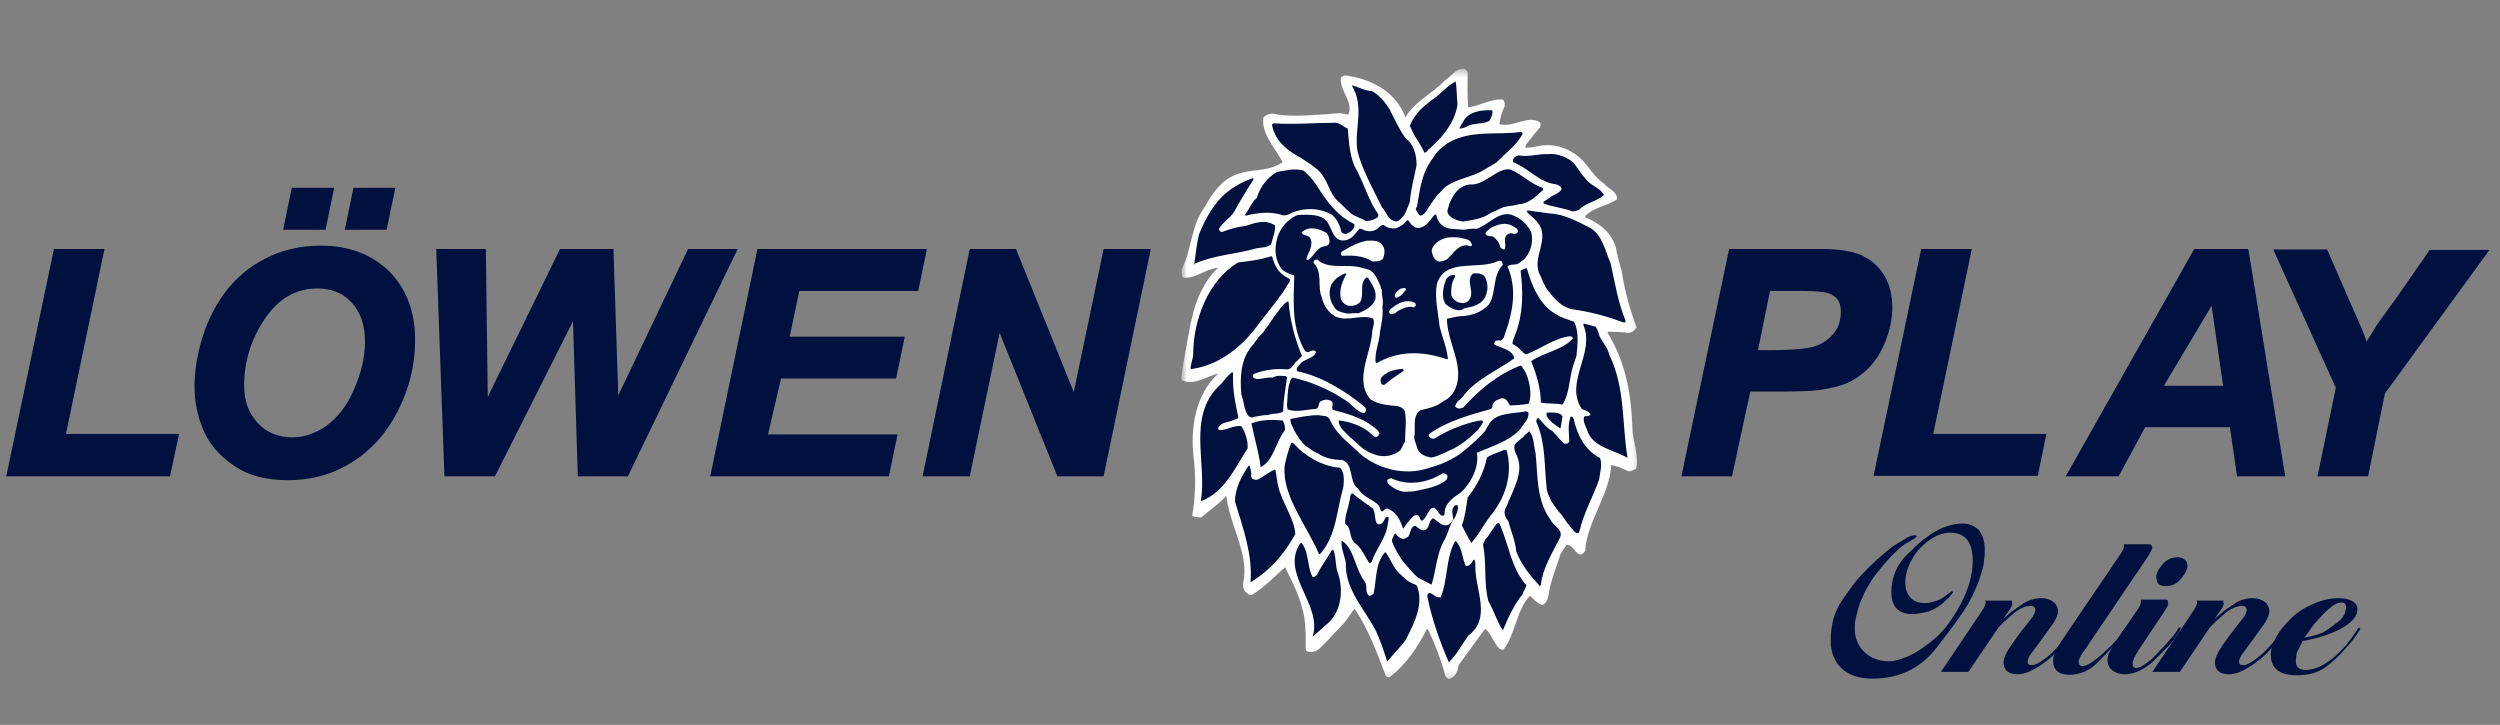 <svg width="338" height="98" viewBox="0 0 338 98" fill="none" xmlns="http://www.w3.org/2000/svg">
<rect x="0" y="0" width="338" height="98" fill="#808080" stroke="none"/>
<mask id="mask0_4355_1913" style="mask-type:luminance" maskUnits="userSpaceOnUse" x="159" y="9" width="63" height="83">
<path d="M221.731 9.377H159.756V91.814H221.731V9.377Z" fill="white"/>
</mask>
<g mask="url(#mask0_4355_1913)">
<path d="M195.886 91.814C195.626 91.684 195.43 91.488 195.365 91.163C194.845 89.209 194.063 87.191 193.087 85.107L192.891 85.042C191.589 87.712 189.962 89.926 187.879 91.553C187.683 91.553 187.488 91.553 187.358 91.358C186.251 88.428 185.014 85.042 183.192 82.372H183.061C182.866 82.567 182.736 82.893 182.541 83.088C181.694 84.456 180.588 85.302 179.611 86.474C178.83 87.126 178.179 88.363 176.942 88.102C176.747 88.102 176.616 87.972 176.551 87.842C176.486 86.865 176.616 85.954 176.486 84.912C176.421 82.112 175.119 79.377 173.752 76.707L173.622 76.772C172.19 78.074 170.953 79.377 169.26 80.419C168.87 80.549 168.544 80.158 168.284 79.898C168.088 79.572 168.023 79.246 168.088 78.856C168.935 74.884 166.266 71.042 165.81 67.07H165.745C164.833 68.112 163.531 68.958 162.425 69.935C162.034 69.935 161.578 69.935 161.188 69.74C161.643 67.135 161.709 64.4 161.383 61.795C160.927 57.888 161.643 53.33 164.638 50.595V50.53C163.076 50.856 161.513 52.158 159.886 51.442C159.821 51.377 159.756 51.312 159.69 51.246C160.016 48.707 160.537 46.233 160.992 43.628C161.058 43.498 161.058 43.302 161.123 43.172C161.643 40.567 162.88 37.898 164.638 36.27L164.573 36.205C163.011 36.335 161.513 37.767 159.951 37.507C159.69 37.246 159.821 36.791 159.756 36.465C161.188 33.665 160.992 30.54 162.88 28L163.596 26.763C164.117 25.981 164.768 25.2 165.419 24.614C165.745 24.419 165.94 24.158 166.266 24.028C168.674 22.595 171.083 23.507 173.427 21.944C172.645 20.316 170.432 18.037 170.823 15.888C171.083 15.563 171.669 15.367 172.059 15.367C174.533 15.888 177.072 15.563 179.546 15.433L181.108 15.302L182.28 15.498C183.126 13.87 181.043 12.242 181.304 10.484C181.434 10.288 181.824 10.158 182.085 10.223C185.535 10.744 188.725 12.437 190.027 15.888C191.264 13.674 193.738 12.633 195.365 10.874C196.212 10.354 196.798 9.247 197.904 9.312C198.23 9.442 198.295 9.572 198.425 9.833C198.425 11.395 198.36 12.893 198.49 14.456L198.555 14.521C200.118 14.326 201.68 13.284 203.177 13.479C203.438 13.674 203.438 14.065 203.438 14.326C203.047 15.107 202.787 15.954 202.722 16.8C204.544 17.321 206.563 15.498 208.19 16.54C208.32 16.8 208.32 17.191 208.06 17.386C207.604 17.907 207.083 18.558 206.628 19.144C206.432 19.34 206.172 19.665 206.237 19.991C206.823 19.991 207.539 19.86 208.19 19.73C210.078 19.34 212.096 20.056 213.528 21.293C214.765 22.335 215.416 23.898 216.848 24.809C217.369 25.526 218.671 25.851 218.606 26.958C217.369 27.805 215.286 28.065 214.309 29.237V29.367C216.262 30.214 217.76 31.321 218.476 33.47C218.606 34.577 218.997 35.684 219.257 36.726C219.648 39.33 220.364 41.87 221.275 44.279C221.015 44.605 220.624 45.06 220.038 44.995C219.322 44.865 218.671 44.865 217.955 44.865C217.825 44.865 217.63 44.8 217.434 44.865L217.304 44.93C219.843 49.033 220.559 53.526 220.689 57.888C220.754 59.777 221.601 61.665 221.21 63.358C220.689 63.619 220.299 63.879 219.843 63.553L218.606 63.033L218.476 63.098C218.346 62.902 218.02 62.967 217.89 62.837L217.825 62.902C217.63 66.874 214.505 70.586 214.309 74.493C214.114 74.688 213.919 75.014 213.528 74.949C212.877 74.623 212.682 73.712 211.836 73.647C211.51 74.037 211.25 74.428 210.989 74.884C210.469 76.447 209.948 77.879 209.557 79.312C209.362 80.093 209.427 81.135 208.711 81.721C208.255 81.851 207.93 81.46 207.539 81.2C207.344 81.005 207.083 80.744 206.888 80.549L206.758 80.614C205 82.567 204.805 85.954 203.242 87.842C202.917 87.842 202.591 87.647 202.396 87.321C201.875 86.605 201.55 85.628 200.834 85.042L200.704 85.107L197.188 89.926C197.123 90.577 196.863 91.488 195.886 91.814Z" fill="white"/>
</g>
<mask id="mask1_4355_1913" style="mask-type:luminance" maskUnits="userSpaceOnUse" x="159" y="9" width="63" height="83">
<path d="M221.731 9.377H159.756V91.814H221.731V9.377Z" fill="white"/>
</mask>
<g mask="url(#mask1_4355_1913)">
<path d="M195.886 91.814C195.626 91.684 195.43 91.488 195.365 91.163C194.845 89.209 194.063 87.191 193.087 85.107L192.891 85.042C191.589 87.712 189.962 89.926 187.879 91.553C187.683 91.553 187.488 91.553 187.358 91.358C186.251 88.428 185.014 85.042 183.192 82.372H183.061C182.866 82.567 182.736 82.893 182.541 83.088C181.694 84.456 180.588 85.302 179.611 86.474C178.83 87.126 178.179 88.363 176.942 88.102C176.747 88.102 176.616 87.972 176.551 87.842C176.486 86.865 176.616 85.954 176.486 84.912C176.421 82.112 175.119 79.377 173.752 76.707L173.622 76.772C172.19 78.074 170.953 79.377 169.26 80.419C168.87 80.549 168.544 80.158 168.284 79.898C168.088 79.572 168.023 79.246 168.088 78.856C168.935 74.884 166.266 71.042 165.81 67.07H165.745C164.833 68.112 163.531 68.958 162.425 69.935C162.034 69.935 161.578 69.935 161.188 69.74C161.643 67.135 161.709 64.4 161.383 61.795C160.927 57.888 161.643 53.33 164.638 50.595V50.53C163.076 50.856 161.513 52.158 159.886 51.442C159.821 51.377 159.756 51.312 159.69 51.246C160.016 48.707 160.537 46.233 160.992 43.628C161.058 43.498 161.058 43.302 161.123 43.172C161.643 40.567 162.88 37.898 164.638 36.27L164.573 36.205C163.011 36.335 161.513 37.767 159.951 37.507C159.69 37.246 159.821 36.791 159.756 36.465C161.188 33.665 160.992 30.54 162.88 28L163.596 26.763C164.117 25.981 164.768 25.2 165.419 24.614C165.745 24.419 165.94 24.158 166.266 24.028C168.674 22.595 171.083 23.507 173.427 21.944C172.645 20.316 170.432 18.037 170.823 15.888C171.083 15.563 171.669 15.367 172.059 15.367C174.533 15.888 177.072 15.563 179.546 15.433L181.108 15.302L182.28 15.498C183.126 13.87 181.043 12.242 181.304 10.484C181.434 10.288 181.824 10.158 182.085 10.223C185.535 10.744 188.725 12.437 190.027 15.888C191.264 13.674 193.738 12.633 195.365 10.874C196.212 10.354 196.798 9.247 197.904 9.312C198.23 9.442 198.295 9.572 198.425 9.833C198.425 11.395 198.36 12.893 198.49 14.456L198.555 14.521C200.118 14.326 201.68 13.284 203.177 13.479C203.438 13.674 203.438 14.065 203.438 14.326C203.047 15.107 202.787 15.954 202.722 16.8C204.544 17.321 206.563 15.498 208.19 16.54C208.32 16.8 208.32 17.191 208.06 17.386C207.604 17.907 207.083 18.558 206.628 19.144C206.432 19.34 206.172 19.665 206.237 19.991C206.823 19.991 207.539 19.86 208.19 19.73C210.078 19.34 212.096 20.056 213.528 21.293C214.765 22.335 215.416 23.898 216.848 24.809C217.369 25.526 218.671 25.851 218.606 26.958C217.369 27.805 215.286 28.065 214.309 29.237V29.367C216.262 30.214 217.76 31.321 218.476 33.47C218.606 34.577 218.997 35.684 219.257 36.726C219.648 39.33 220.364 41.87 221.275 44.279C221.015 44.605 220.624 45.06 220.038 44.995C219.322 44.865 218.671 44.865 217.955 44.865C217.825 44.865 217.63 44.8 217.434 44.865L217.304 44.93C219.843 49.033 220.559 53.526 220.689 57.888C220.754 59.777 221.601 61.665 221.21 63.358C220.689 63.619 220.299 63.879 219.843 63.553L218.606 63.033L218.476 63.098C218.346 62.902 218.02 62.967 217.89 62.837L217.825 62.902C217.63 66.874 214.505 70.586 214.309 74.493C214.114 74.688 213.919 75.014 213.528 74.949C212.877 74.623 212.682 73.712 211.836 73.647C211.51 74.037 211.25 74.428 210.989 74.884C210.469 76.447 209.948 77.879 209.557 79.312C209.362 80.093 209.427 81.135 208.711 81.721C208.255 81.851 207.93 81.46 207.539 81.2C207.344 81.005 207.083 80.744 206.888 80.549L206.758 80.614C205 82.567 204.805 85.954 203.242 87.842C202.917 87.842 202.591 87.647 202.396 87.321C201.875 86.605 201.55 85.628 200.834 85.042L200.704 85.107L197.188 89.926C197.123 90.577 196.863 91.488 195.886 91.814Z" stroke="white" stroke-width="0.015" stroke-miterlimit="2.613"/>
</g>
<path d="M195.886 89.535C194.649 86.735 193.543 83.544 192.957 80.549C193.022 80.484 193.022 80.353 193.087 80.288L193.217 80.158C193.803 80.223 194.064 80.874 194.78 80.744C195.756 78.465 195.431 75.665 196.668 73.256C196.733 73.191 196.798 73.126 196.863 73.191C197.709 74.102 197.709 75.6 198.165 76.512C198.49 76.577 198.881 76.316 199.011 75.991C199.076 75.861 199.206 75.795 199.206 75.665H199.337C199.467 75.926 199.467 76.186 199.467 76.512C199.402 79.767 201.745 83.544 198.49 85.954C197.644 87.191 196.928 88.493 195.886 89.535Z" fill="#001140"/>
<path d="M187.619 89.405L187.488 89.274C187.098 87.972 186.642 86.67 186.056 85.367C184.494 82.307 181.825 79.702 181.955 76.121C181.825 75.209 181.304 74.167 181.369 73.191L181.434 73.126L181.564 73.191C183.127 74.363 183.192 76.902 184.494 78.595C184.949 79.181 184.494 79.963 185.014 80.484C185.21 80.614 185.47 80.484 185.6 80.353C185.665 80.288 185.731 80.288 185.731 80.158C186.121 78.335 185.926 76.186 187.228 74.688H187.358C187.879 75.405 188.27 76.447 188.855 77.163C189.572 77.879 190.288 78.726 191.394 79.051C191.459 79.116 191.524 79.181 191.59 79.246C192.501 81.656 191.264 84.195 190.027 86.54C189.181 87.712 188.335 88.428 187.619 89.405Z" fill="#001140"/>
<path d="M177.463 86.084C178.83 81.786 173.166 77.684 175.705 73.581C175.77 73.581 175.77 73.451 175.9 73.386L176.031 73.451C177.007 74.819 176.747 76.772 177.463 78.009C177.723 78.074 177.984 77.814 178.114 77.619C178.7 76.381 179.481 75.47 180.067 74.363H180.262C180.653 75.209 180.523 76.251 180.783 77.163C181.76 79.767 181.369 82.958 179.155 84.586C178.57 85.107 178.049 85.563 177.463 86.084Z" fill="#001140"/>
<path d="M203.177 85.237C202.396 84 201.941 82.502 201.224 81.265C200.573 78.726 201.029 76.251 200.508 73.647C200.573 73.386 200.704 73.256 200.769 72.995C201.159 72.605 201.485 72.084 201.81 71.563C202.071 71.302 202.201 70.847 202.526 70.716L202.722 70.781C203.959 73.451 204.284 76.837 206.367 79.116C206.302 79.507 205.977 79.898 205.847 80.353C204.74 81.656 203.894 83.544 203.177 85.237Z" fill="#001140"/>
<path d="M208.19 79.246C206.953 77.879 205.716 76.447 205 74.558C204.87 73.191 204.284 71.758 203.894 70.391C203.373 69.805 203.243 69.088 203.698 68.437C204.545 66.223 206.042 63.944 205.13 61.73C204.87 61.209 204.61 60.623 204.805 60.102C205.13 59.581 205.847 59.321 206.172 58.8C206.367 58.67 206.498 58.539 206.693 58.344H206.823C207.409 59.191 207.344 60.233 207.604 61.209C207.93 64.205 207.669 67.591 209.622 70.26C210.013 71.172 211.38 71.563 210.924 72.67C209.883 74.754 208.581 76.772 208.32 79.051C208.32 79.051 208.32 79.181 208.19 79.246Z" fill="#001140"/>
<path d="M193.543 79.051C193.022 78.791 192.371 78.4 191.785 78.139C191.004 77.553 190.353 76.642 189.637 75.861C189.116 75.014 188.53 74.167 188.204 73.191C188.139 72.865 188.4 72.54 188.53 72.214C188.595 72.149 188.66 72.149 188.725 72.149C188.92 72.474 189.181 72.735 189.637 72.865C189.897 72.865 190.222 72.67 190.418 72.54C190.678 72.084 190.678 71.367 191.199 71.107H191.394C191.72 71.367 192.241 71.888 192.761 71.628C193.282 71.302 193.152 70.391 193.738 70.065C194.324 70.326 194.975 71.367 195.886 70.912C196.147 70.716 196.407 70.391 196.472 70.13C196.407 69.609 196.147 68.828 196.667 68.372C196.798 68.307 196.928 68.242 197.058 68.307C197.253 68.828 196.928 69.414 196.732 69.935C196.081 70.651 195.886 71.823 195.365 72.865C194.194 74.819 194.194 77.033 193.543 79.051Z" fill="#001140"/>
<path d="M169.065 78.726C169.391 75.144 168.089 71.433 166.982 67.851C166.917 66.223 167.828 64.335 168.87 62.902C169.13 63.163 169.065 63.684 169.195 64.074C169.065 64.27 169.13 64.53 169.325 64.726C169.651 64.921 170.042 64.921 170.367 64.66C171.018 64.27 171.604 63.814 172.32 63.488L172.45 63.553C172.646 64.726 172.711 65.833 173.231 67.005C173.882 68.763 175.054 70.521 175.119 72.214C173.622 74.949 171.669 77.163 169.065 78.726Z" fill="#001140"/>
<path d="M185.145 76.121C184.559 75.34 184.168 74.233 183.387 73.581C182.28 72.93 182.866 71.498 181.89 70.847C181.759 69.87 182.28 68.828 182.41 67.851C182.606 67.46 182.41 67.005 182.801 66.679C183.517 67.2 184.363 67.916 185.21 68.437C185.275 68.567 185.405 68.633 185.535 68.633C185.991 69.219 185.796 70.065 186.121 70.716C186.186 70.781 186.316 70.847 186.382 70.912C186.512 70.912 186.707 70.781 186.837 70.781C187.033 70.586 187.163 70.26 187.358 69.935C187.423 69.935 187.423 69.87 187.553 69.87L187.749 69.935C187.749 70.391 187.618 70.847 187.553 71.302C187.228 72.93 185.991 74.298 185.47 75.926C185.405 75.991 185.275 76.121 185.275 76.121H185.145Z" fill="#001140"/>
<path d="M178.309 74.884C176.747 71.107 173.296 67.07 173.687 62.967C173.882 61.991 174.143 61.014 174.533 59.972C174.598 59.907 174.598 59.907 174.729 59.842C174.794 59.842 174.859 59.972 174.924 59.972C176.291 61.6 178.83 63.098 181.174 63.228C181.825 63.944 181.694 64.986 181.629 65.833C180.718 68.893 180.718 72.409 178.439 74.949L178.309 74.884Z" fill="#001140"/>
<path d="M198.881 73.321C198.425 72.605 198.035 71.758 197.644 71.042C198.1 69.805 198.23 68.502 198.425 67.265C199.662 65.702 200.639 63.879 201.029 61.861C201.615 61.405 202.592 61.209 203.373 60.819C203.503 60.819 203.568 60.819 203.698 60.884C204.48 63.749 203.763 66.744 201.876 69.284C201.42 69.805 201.029 70.391 200.639 70.977C200.118 71.823 199.532 72.735 198.881 73.451V73.321Z" fill="#001140"/>
<path d="M213.138 72.084C212.617 71.758 212.356 71.172 211.901 70.716C211.51 70.195 211.185 69.609 210.729 69.153C210.403 68.698 210.078 68.307 209.752 67.786C209.492 67.2 209.101 66.549 209.101 65.833C208.776 63.033 208.971 60.167 207.865 57.367C207.669 57.107 207.669 56.846 207.799 56.586C207.865 56.521 207.93 56.586 207.995 56.521C208.646 57.172 209.036 57.823 209.883 58.279C210.403 58.8 210.859 59.386 211.445 59.972C211.575 59.972 211.771 59.972 211.901 59.972C212.031 59.907 212.096 59.842 212.161 59.712C212.161 58.605 211.901 57.498 212.356 56.326H212.422H212.552C212.617 56.391 212.682 56.521 212.747 56.586C213.268 58.93 214.309 60.884 216.328 61.926C216.653 62.902 216.328 63.814 216.197 64.856C215.416 67.07 214.049 69.479 213.528 71.888C213.463 71.954 213.463 72.084 213.333 72.084H213.268H213.138Z" fill="#001140"/>
<path d="M189.702 71.498C189.311 70.326 188.856 69.284 187.619 68.763C187.358 68.698 187.163 68.958 186.903 69.153L186.707 69.088C186.577 68.763 186.512 68.437 186.252 68.177C185.405 67.46 184.168 67.07 183.648 66.093C182.28 65.181 183.127 62.707 181.434 62.186C180.458 62.186 179.221 61.991 178.244 61.34C177.593 61.079 177.138 60.688 176.552 60.298C175.901 59.777 175.445 58.995 174.989 58.214C174.794 57.693 174.403 57.172 174.468 56.651C175.705 56.391 177.007 56.13 178.244 56.13C178.765 56.261 179.481 56.13 179.742 56.651C180.588 58.539 181.955 59.581 183.322 60.819C185.796 63.358 189.897 64.465 193.282 63.228C194.845 62.837 196.537 62.056 197.774 61.079C198.816 60.233 199.923 59.256 200.834 58.214C200.964 58.019 201.029 57.758 201.159 57.628C202.071 55.674 204.48 56 206.302 55.609C206.367 55.674 206.498 55.674 206.628 55.739C206.823 56.586 205.977 57.302 205.586 57.953C204.219 59.581 201.68 60.363 199.662 61.209C200.053 63.098 198.816 65.442 197.449 66.614C196.472 67.265 195.235 68.112 195.3 69.544C195.235 69.609 195.235 69.674 195.105 69.74C194.454 69.674 194.454 68.893 193.868 68.633C193.673 68.698 193.608 68.763 193.543 68.698C193.022 69.153 192.827 70 192.306 70.391C192.241 70.456 192.111 70.326 192.111 70.326C191.915 70.13 191.915 69.609 191.525 69.609C190.874 69.74 190.613 70.391 190.158 70.847L189.702 71.498Z" fill="#001140"/>
<path d="M162.49 67.721L162.36 67.656C163.206 62.642 160.472 56.326 164.834 52.158C165.419 51.637 165.81 50.856 166.591 50.335L166.721 50.4C166.591 52.419 166.982 54.437 167.438 56.456C167.372 56.586 167.177 56.651 166.982 56.716C166.201 57.107 165.224 57.042 164.768 57.693C164.703 57.823 164.703 57.888 164.703 58.019L164.834 58.149C165.81 58.214 166.852 57.433 167.828 57.628C168.414 58.474 168.74 59.647 168.674 60.623C166.917 63.358 165.615 66.419 162.49 67.721Z" fill="#001140"/>
<path d="M189.897 66.484C189.116 66.419 188.27 65.963 187.684 65.377C187.619 65.246 187.553 65.116 187.553 64.986C187.619 64.791 187.814 64.726 188.074 64.66C190.288 65.702 192.827 65.377 195.04 64.009C195.235 63.944 195.431 64.074 195.626 64.205C195.756 64.4 195.691 64.66 195.561 64.856C194.324 65.898 192.631 66.093 191.134 66.419C190.743 66.419 190.288 66.484 189.897 66.484Z" fill="white"/>
<path d="M189.897 66.484C189.116 66.419 188.27 65.963 187.684 65.377C187.619 65.246 187.553 65.116 187.553 64.986C187.619 64.791 187.814 64.726 188.074 64.66C190.288 65.702 192.827 65.377 195.04 64.009C195.235 63.944 195.431 64.074 195.626 64.205C195.756 64.4 195.691 64.66 195.561 64.856C194.324 65.898 192.631 66.093 191.134 66.419C190.743 66.419 190.288 66.484 189.897 66.484Z" stroke="white" stroke-width="0.015" stroke-miterlimit="2.613"/>
<path d="M170.432 63.163C170.237 61.274 169.586 59.256 169.195 57.237C170.562 56.716 171.995 56.716 173.427 56.846C173.622 57.237 173.817 57.758 173.687 58.214C172.45 59.777 172.19 62.316 170.432 63.163Z" fill="#001140"/>
<path d="M193.543 61.861C192.696 61.73 191.85 61.405 191.59 60.558C191.525 60.102 191.264 59.712 191.199 59.191C191.459 57.953 190.874 56.391 191.98 55.479C193.087 55.219 194.324 54.958 195.235 54.177C196.016 53.851 196.472 53.2 196.798 52.484C198.035 49.423 195.626 46.233 195.626 43.107C196.407 42.912 197.188 42.716 198.035 42.716C199.271 42.586 200.639 42 201.355 41.088C202.331 39.461 201.745 37.312 203.177 35.814C203.177 35.619 203.112 35.553 203.047 35.358C202.917 35.228 202.722 35.228 202.526 35.293C199.857 36.595 195.365 34.772 194.259 38.419C193.933 40.307 194.454 42.326 194.649 44.214C195.04 45.712 195.626 47.079 195.756 48.512L195.626 48.577C192.436 47.47 189.181 47.34 186.121 49.098L185.991 49.033C185.796 47.73 186.512 46.233 186.577 44.865C186.772 43.693 187.033 42.651 186.902 41.479C187.098 40.698 186.772 39.916 186.837 39.2C186.707 39.07 186.707 38.874 186.642 38.679C186.251 37.833 185.926 36.856 185.08 36.465C184.429 36.27 183.778 36.074 183.062 36.009C181.499 35.814 179.481 36.335 178.114 35.098H177.854L177.723 35.163C177.593 35.293 177.593 35.423 177.593 35.553C178.895 36.856 178.049 38.679 178.7 40.177C178.96 41.349 179.546 42.195 180.523 42.781C182.215 43.563 183.908 42.456 185.6 43.042C185.991 43.563 185.535 44.279 185.535 44.865C185.34 47.861 183.062 51.377 185.275 53.981C186.317 54.698 187.619 54.763 188.79 54.893C189.181 54.893 189.637 55.154 189.897 55.479C190.223 56.846 189.962 58.279 189.962 59.647L189.376 60.819C188.465 61.665 186.968 61.926 185.731 61.405C185.145 61.209 184.624 60.884 184.168 60.558L182.345 58.93C181.825 58.409 181.109 57.823 180.978 56.977L181.043 56.846C182.345 56.977 183.908 57.498 185.015 58.344C185.275 58.539 185.535 58.865 185.861 59.06C186.056 59.126 186.251 59.06 186.382 58.865C186.382 58.8 186.447 58.67 186.512 58.67C186.382 58.149 185.991 57.953 185.666 57.693C184.103 56.456 182.02 55.87 180.197 55.414C180.002 55.088 180.262 54.698 180.132 54.372L179.937 54.177C179.481 53.981 179.09 53.981 178.57 54.242C178.179 54.437 178.439 55.088 177.919 55.284C176.682 55.349 175.315 55.805 174.078 55.349C174.013 55.088 174.013 54.893 174.013 54.633C174.078 53.721 174.078 52.874 174.273 52.028C174.403 51.702 174.468 51.181 174.794 51.051C177.137 51.572 179.611 52.614 181.694 53.981C182.671 54.502 183.322 55.609 184.364 55.87C184.559 55.805 184.624 55.674 184.689 55.544C184.754 55.284 184.559 55.023 184.364 54.893C181.89 52.874 178.765 50.921 175.445 50.205C175.25 50.074 175.315 49.879 175.38 49.684C175.51 49.553 175.575 49.423 175.705 49.293C176.226 48.512 177.658 48.512 177.919 47.6L177.854 47.47C177.593 47.274 177.203 47.47 176.877 47.6C176.552 47.665 176.356 47.34 176.226 47.079C174.533 43.823 174.924 40.307 174.989 37.246C174.208 36.986 173.427 36.726 173.036 36.009C172.255 34.642 172.32 33.144 172.841 31.712C173.362 30.54 174.078 29.758 175.184 29.172C175.445 29.042 175.705 29.042 176.031 29.042C177.137 29.042 178.505 28.977 179.286 29.823C180.132 30.67 180.132 32.754 181.89 32.493C182.801 32.298 183.192 31.646 183.778 30.93H184.038C184.559 31.256 185.275 31.386 185.861 31.126C186.382 30.995 186.642 30.214 187.163 30.474C187.619 30.865 188.27 30.93 188.725 30.865C189.246 30.67 189.832 30.344 190.157 29.823C190.288 29.823 190.353 29.758 190.418 29.823C190.743 30.344 191.264 30.93 191.98 30.8C192.957 30.54 193.347 29.758 193.933 29.042C194.063 29.042 194.129 28.977 194.194 29.042C194.324 30.019 195.04 30.8 196.147 30.93L197.904 31.061C198.555 30.995 199.076 30.865 199.532 30.93C199.662 30.995 199.727 30.865 199.857 30.865C201.29 30.279 202.526 28.716 204.154 28.977C205.456 29.367 206.432 30.214 207.018 31.386C207.279 32.493 207.083 33.795 206.302 34.772C206.107 35.098 205.716 35.293 205.391 35.553C205 35.879 204.479 35.684 204.024 35.879C203.959 35.944 203.828 35.944 203.828 36.074C205.065 38.874 204.61 41.935 203.568 44.865C203.373 45.386 203.373 45.777 202.917 46.037C202.722 46.037 202.461 45.972 202.201 46.102C202.136 46.167 202.006 46.363 202.006 46.558C202.852 47.079 204.479 47.209 204.74 48.447C202.266 50.205 199.271 51.442 197.709 53.721C197.318 54.047 196.863 54.372 196.733 54.958L196.863 55.088C197.123 55.284 197.449 55.284 197.839 55.088C199.792 52.874 202.461 50.595 205.586 49.423L205.716 49.488C205.977 49.879 206.302 50.335 206.498 50.921C206.888 52.158 207.083 53.395 206.693 54.567C205.847 54.763 205 54.763 204.154 54.828C203.894 54.437 203.633 53.721 202.982 53.851C202.461 54.047 202.006 54.177 201.81 54.698C201.745 54.893 201.81 55.088 201.615 55.284C198.816 56.065 195.691 56.912 193.217 58.67C193.087 58.865 193.217 59.06 193.412 59.191C193.608 59.321 193.803 59.386 193.998 59.256C195.561 58.279 197.384 57.498 199.206 57.042C199.662 56.912 200.053 56.846 200.378 56.846C200.443 56.912 200.508 56.977 200.508 57.042C200.378 57.498 200.053 57.693 199.857 58.084C198.946 58.995 197.969 59.842 196.602 60.623C195.756 60.949 194.584 61.665 193.543 61.861Z" fill="#001140"/>
<path d="M219.973 61.861C218.151 60.819 215.546 60.493 214.7 58.474C214.505 57.758 213.919 57.042 214.179 56.326C214.375 56.195 214.7 56.326 214.961 56.13C215.091 56.065 214.961 55.87 214.896 55.805C214.635 55.544 214.244 55.479 213.854 55.284C211.445 51.637 215.742 47.73 214.049 43.888L214.179 43.758L215.677 44.149C216.002 44.409 216.067 44.995 216.263 45.451C216.653 46.298 217.369 47.014 217.565 47.926C219.778 52.549 219.257 57.172 220.038 61.861H219.973Z" fill="#001140"/>
<path d="M210.859 57.888L209.818 57.107C209.557 56.781 208.971 56.391 209.102 55.805C209.622 55.739 210.339 55.739 210.859 55.935C211.055 56 211.12 56.13 211.25 56.326L210.99 57.888C210.99 57.823 210.924 57.888 210.859 57.888Z" fill="#001140"/>
<path d="M168.804 56.261C168.153 55.414 168.219 54.307 167.828 53.33C167.633 51.116 167.698 48.381 169.455 46.558C169.846 46.037 170.106 45.516 170.692 45.06L171.083 44.474C171.539 43.953 171.929 43.302 172.32 42.716C172.906 42.065 173.296 41.219 174.078 40.763H174.208C174.403 43.172 174.989 45.647 176.031 48.121L175.054 49.098C174.794 49.488 174.533 49.879 174.078 49.944C172.515 49.814 171.148 49.944 169.586 50.53C169.521 50.595 169.39 50.66 169.39 50.726V50.921L169.455 51.051C169.586 51.181 169.781 51.181 169.911 51.246C170.627 51.246 171.343 50.986 172.059 51.051C172.58 50.726 173.231 50.791 173.817 50.856C173.882 50.856 173.882 50.921 174.012 50.986C173.817 52.549 173.492 54.047 173.492 55.609C172.906 56.065 172.059 55.805 171.408 56.13C170.888 56.065 170.302 56.261 169.716 56.326C169.521 56.326 169.39 56.456 169.195 56.456L168.804 56.261Z" fill="#001140"/>
<path d="M211.25 54.698C210.273 54.502 209.362 54.633 208.32 54.437C208.32 52.614 207.8 50.791 207.018 48.837C208.646 47.665 211.445 47.274 212.682 45.712C212.617 45.581 212.487 45.516 212.357 45.451C210.208 45.647 208.385 47.144 206.302 47.926C205.716 47.6 205.456 47.014 204.805 46.688C204.675 46.558 204.545 46.558 204.479 46.428C204.545 45.907 204.805 45.386 205 44.865C205.977 42.065 205.912 39.33 205.586 36.595C205.847 36.465 206.107 36.27 206.432 36.27C207.083 38.614 208.19 41.284 210.339 42.456C211.055 42.977 211.966 43.172 212.812 43.498C213.528 44.93 213.268 46.558 213.138 48.121L212.617 49.684C212.161 51.312 212.161 53.33 211.25 54.698Z" fill="#001140"/>
<path d="M186.968 52.028L186.837 51.963C186.642 51.767 186.642 51.442 186.707 51.116C187.358 50.27 188.53 49.944 189.637 49.879L189.767 50.009V50.139C188.855 50.726 187.944 51.377 187.163 52.028H186.968Z" fill="#001140"/>
<path d="M186.968 52.028L186.837 51.963C186.642 51.767 186.642 51.442 186.707 51.116C187.358 50.27 188.53 49.944 189.637 49.879L189.767 50.009V50.139C188.855 50.726 187.944 51.377 187.163 52.028H186.968Z" stroke="#001140" stroke-width="0.015" stroke-miterlimit="2.613"/>
<path d="M160.993 49.944C160.862 49.358 161.383 48.447 161.318 47.73C161.383 43.107 163.401 37.898 167.372 35.488C168.87 35.293 170.302 35.163 171.864 34.642L171.995 34.707C172.255 35.619 172.646 36.595 173.492 37.181C173.687 37.377 174.013 37.507 174.338 37.702C174.533 37.898 174.273 38.223 174.143 38.419L173.687 39.135C173.427 39.656 173.101 39.916 172.841 40.372C171.995 41.479 171.148 42.521 170.302 43.628C168.219 46.558 165.159 49.293 161.188 49.879L160.993 49.944Z" fill="#001140"/>
<path d="M219.387 43.563C217.174 42.716 214.83 42.13 212.552 41.805C210.989 41.479 210.078 40.307 209.232 39.2C208.776 38.614 208.516 37.833 208.19 37.116C206.953 34.772 209.883 32.102 207.669 29.823C207.279 29.433 206.888 29.107 206.432 28.651V28.521L206.563 28.456C207.474 28.586 208.45 28.716 209.427 28.846C211.315 28.912 213.203 29.888 214.83 30.735C216.588 31.581 216.979 33.795 217.76 35.619C218.346 38.223 218.736 40.828 219.778 43.367L219.713 43.563C219.648 43.628 219.517 43.563 219.387 43.563Z" fill="#001140"/>
<path d="M188.009 42.456C187.944 42.391 187.879 42.326 187.814 42.261C187.814 41.739 188.335 41.609 188.595 41.349C189.376 40.828 190.223 40.567 191.004 40.828C191.134 40.893 191.329 40.958 191.394 41.088V41.284L191.329 41.414C191.329 41.479 191.199 41.479 191.134 41.544C190.288 41.284 189.246 41.805 188.53 42.391C188.4 42.326 188.205 42.521 188.009 42.456Z" fill="white"/>
<path d="M188.009 42.456C187.944 42.391 187.879 42.326 187.814 42.261C187.814 41.739 188.335 41.609 188.595 41.349C189.376 40.828 190.223 40.567 191.004 40.828C191.134 40.893 191.329 40.958 191.394 41.088V41.284L191.329 41.414C191.329 41.479 191.199 41.479 191.134 41.544C190.288 41.284 189.246 41.805 188.53 42.391C188.4 42.326 188.205 42.521 188.009 42.456Z" stroke="white" stroke-width="0.015" stroke-miterlimit="2.613"/>
<path d="M182.215 42.391C181.564 42.261 180.653 42.13 180.327 41.414C179.741 40.502 179.611 39.461 180.002 38.484C180.392 37.833 180.978 37.312 181.825 36.986H181.955L182.02 37.051C181.434 38.093 180.978 39.33 181.304 40.502C181.499 40.893 181.825 41.219 182.345 41.349C182.866 41.414 183.517 41.284 183.908 40.828C184.494 39.786 183.713 38.353 184.754 37.507C184.819 37.507 184.884 37.572 184.949 37.572C185.535 38.419 186.186 39.461 185.926 40.502C185.535 41.479 184.689 41.87 183.713 42.326C183.192 42.326 182.736 42.326 182.215 42.391Z" fill="#001140"/>
<path d="M182.215 42.391C181.564 42.261 180.653 42.13 180.327 41.414C179.741 40.502 179.611 39.461 180.002 38.484C180.392 37.833 180.978 37.312 181.825 36.986H181.955L182.02 37.051C181.434 38.093 180.978 39.33 181.304 40.502C181.499 40.893 181.825 41.219 182.345 41.349C182.866 41.414 183.517 41.284 183.908 40.828C184.494 39.786 183.713 38.353 184.754 37.507C184.819 37.507 184.884 37.572 184.949 37.572C185.535 38.419 186.186 39.461 185.926 40.502C185.535 41.479 184.689 41.87 183.713 42.326C183.192 42.326 182.736 42.326 182.215 42.391Z" stroke="#001140" stroke-width="0.015" stroke-miterlimit="2.613"/>
<path d="M197.188 41.935C196.537 41.87 195.951 41.544 195.431 41.088C194.845 40.047 195.105 38.94 195.496 37.833C195.691 37.442 196.147 37.116 196.667 37.181C196.733 37.246 196.667 37.377 196.733 37.377C196.212 38.223 196.147 39.135 196.212 39.981C196.472 40.502 196.928 40.893 197.514 40.958C197.904 41.023 198.36 40.958 198.62 40.567C199.467 39.461 198.1 37.963 199.141 36.986C199.597 36.921 200.118 36.921 200.574 37.246C201.029 37.637 201.094 38.419 201.094 38.94C201.029 39.786 200.704 40.698 199.857 41.088C199.206 41.479 198.62 41.544 197.969 41.674C197.709 41.87 197.449 41.935 197.188 41.935Z" fill="#001140"/>
<path d="M197.188 41.935C196.537 41.87 195.951 41.544 195.431 41.088C194.845 40.047 195.105 38.94 195.496 37.833C195.691 37.442 196.147 37.116 196.667 37.181C196.733 37.246 196.667 37.377 196.733 37.377C196.212 38.223 196.147 39.135 196.212 39.981C196.472 40.502 196.928 40.893 197.514 40.958C197.904 41.023 198.36 40.958 198.62 40.567C199.467 39.461 198.1 37.963 199.141 36.986C199.597 36.921 200.118 36.921 200.574 37.246C201.029 37.637 201.094 38.419 201.094 38.94C201.029 39.786 200.704 40.698 199.857 41.088C199.206 41.479 198.62 41.544 197.969 41.674C197.709 41.87 197.449 41.935 197.188 41.935Z" stroke="#001140" stroke-width="0.015" stroke-miterlimit="2.613"/>
<path d="M188.79 40.242C188.66 40.177 188.595 40.177 188.595 40.047C188.53 39.656 188.921 39.461 189.116 39.2C189.246 39.135 189.311 39.07 189.441 39.005C189.637 39.005 189.832 38.874 190.027 39.005C190.027 39.005 190.092 39.07 190.092 39.135C189.767 39.591 189.376 40.112 188.79 40.242Z" fill="white"/>
<path d="M188.79 40.242C188.66 40.177 188.595 40.177 188.595 40.047C188.53 39.656 188.921 39.461 189.116 39.2C189.246 39.135 189.311 39.07 189.441 39.005C189.637 39.005 189.832 38.874 190.027 39.005C190.027 39.005 190.092 39.07 190.092 39.135C189.767 39.591 189.376 40.112 188.79 40.242Z" stroke="white" stroke-width="0.015" stroke-miterlimit="2.613"/>
<path d="M161.448 35.814C161.644 34.512 161.774 33.079 162.099 31.712C163.011 29.433 164.182 27.414 165.81 26.047C166.526 25.46 167.372 24.939 168.349 24.484L169.325 24.093L169.521 24.158C168.739 25.46 167.763 26.958 166.917 28.521C166.396 29.498 165.289 30.019 164.768 30.995C164.899 31.191 164.964 31.321 165.159 31.386C166.201 30.995 167.242 30.67 168.414 30.54C169.846 30.084 171.083 29.628 172.385 30.474C172.45 31.321 172.06 32.167 171.864 33.014C171.343 33.535 170.497 33.405 169.781 33.6C167.047 34.381 164.313 34.447 161.578 35.619L161.448 35.814Z" fill="#001140"/>
<path d="M185.6 35.358C184.233 34.512 182.801 34.512 181.434 34.577C181.434 34.577 181.369 34.447 181.304 34.381C181.239 34.056 181.564 33.926 181.825 33.795C182.671 33.274 183.713 32.754 184.754 32.558C185.405 32.558 186.382 32.428 186.837 33.079C187.293 33.6 187.228 34.316 186.968 34.967C186.642 35.358 186.056 35.293 185.6 35.358Z" fill="white"/>
<path d="M185.6 35.358C184.233 34.512 182.801 34.512 181.434 34.577C181.434 34.577 181.369 34.447 181.304 34.381C181.239 34.056 181.564 33.926 181.825 33.795C182.671 33.274 183.713 32.754 184.754 32.558C185.405 32.558 186.382 32.428 186.837 33.079C187.293 33.6 187.228 34.316 186.968 34.967C186.642 35.358 186.056 35.293 185.6 35.358Z" stroke="white" stroke-width="0.015" stroke-miterlimit="2.613"/>
<path d="M194.649 35.358C194.389 35.358 194.063 35.163 193.868 34.837C193.673 34.381 193.412 33.926 193.738 33.405C194.129 32.688 195.105 32.167 195.951 32.102C196.667 32.037 197.384 32.102 198.035 32.298C198.36 32.363 198.751 32.493 198.881 32.819C198.946 32.949 199.011 33.014 199.011 33.144L198.881 33.274C198.686 33.274 198.49 33.209 198.295 33.144C196.993 33.144 196.407 34.447 195.561 35.098C195.235 35.228 194.975 35.358 194.649 35.358Z" fill="white"/>
<path d="M194.649 35.358C194.389 35.358 194.063 35.163 193.868 34.837C193.673 34.381 193.412 33.926 193.738 33.405C194.129 32.688 195.105 32.167 195.951 32.102C196.667 32.037 197.384 32.102 198.035 32.298C198.36 32.363 198.751 32.493 198.881 32.819C198.946 32.949 199.011 33.014 199.011 33.144L198.881 33.274C198.686 33.274 198.49 33.209 198.295 33.144C196.993 33.144 196.407 34.447 195.561 35.098C195.235 35.228 194.975 35.358 194.649 35.358Z" stroke="white" stroke-width="0.015" stroke-miterlimit="2.613"/>
<path d="M176.812 35.163C176.682 35.163 176.682 35.098 176.617 35.033C176.877 34.056 177.658 33.209 177.137 32.167C176.942 31.777 176.291 31.907 176.031 31.516C175.966 31.451 176.031 31.386 176.096 31.321C176.812 30.735 177.723 30.8 178.57 31.126L179.286 31.451C179.611 31.712 179.741 32.298 179.741 32.688C179.741 32.949 179.546 33.209 179.221 33.274C177.984 33.34 177.723 34.642 176.812 35.163Z" fill="white"/>
<path d="M176.812 35.163C176.682 35.163 176.682 35.098 176.617 35.033C176.877 34.056 177.658 33.209 177.137 32.167C176.942 31.777 176.291 31.907 176.031 31.516C175.966 31.451 176.031 31.386 176.096 31.321C176.812 30.735 177.723 30.8 178.57 31.126L179.286 31.451C179.611 31.712 179.741 32.298 179.741 32.688C179.741 32.949 179.546 33.209 179.221 33.274C177.984 33.34 177.723 34.642 176.812 35.163Z" stroke="white" stroke-width="0.015" stroke-miterlimit="2.613"/>
<path d="M203.178 33.665C202.982 33.6 202.982 33.535 202.852 33.405C202.722 32.819 202.331 32.298 201.876 31.972C201.615 31.907 201.159 31.972 200.899 31.712C200.899 31.646 200.834 31.581 200.834 31.516C201.029 31.191 201.355 30.995 201.68 30.735C202.592 30.344 203.503 30.019 204.48 30.54C204.74 30.735 205.326 30.93 205.196 31.386C205.066 31.581 204.805 31.646 204.61 31.581C204.349 31.451 204.089 31.516 203.763 31.712C203.112 32.298 203.763 33.144 203.373 33.73C203.308 33.73 203.178 33.665 203.178 33.665Z" fill="white"/>
<path d="M203.178 33.665C202.982 33.6 202.982 33.535 202.852 33.405C202.722 32.819 202.331 32.298 201.876 31.972C201.615 31.907 201.159 31.972 200.899 31.712C200.899 31.646 200.834 31.581 200.834 31.516C201.029 31.191 201.355 30.995 201.68 30.735C202.592 30.344 203.503 30.019 204.48 30.54C204.74 30.735 205.326 30.93 205.196 31.386C205.066 31.581 204.805 31.646 204.61 31.581C204.349 31.451 204.089 31.516 203.763 31.712C203.112 32.298 203.763 33.144 203.373 33.73C203.308 33.73 203.178 33.665 203.178 33.665Z" stroke="white" stroke-width="0.015" stroke-miterlimit="2.613"/>
<path d="M181.825 31.646C181.759 31.581 181.629 31.581 181.499 31.516C181.434 31.451 181.369 31.386 181.304 31.256C181.174 30.409 180.653 29.433 180.002 28.977C178.244 28.065 176.356 28.065 174.598 28.781C174.143 29.107 173.557 29.237 173.036 28.977C171.474 28.586 169.911 28.781 168.414 29.172L168.349 28.977C168.87 28.391 169.195 27.349 169.911 26.763C170.432 25.135 171.278 24.093 172.645 23.247C173.817 23.051 174.989 22.726 176.226 23.051C176.942 23.702 177.528 24.288 178.049 25.135C179.416 27.284 180.718 29.107 183.062 30.279C183.192 30.474 183.127 30.67 182.996 30.865C182.801 31.191 182.476 31.451 182.085 31.581C182.085 31.646 181.955 31.581 181.825 31.646Z" fill="#001140"/>
<path d="M197.774 29.953C197.058 29.823 196.147 29.563 195.756 28.846C195.561 28.456 195.886 28 195.951 27.544C196.472 26.307 197.188 25.135 198.685 24.939C200.769 25.135 202.396 22.595 204.219 22.921C205.781 23.572 206.823 24.809 208.581 25.395C208.581 25.395 208.581 25.46 208.646 25.591L208.581 25.721C207.669 26.502 206.758 27.544 205.326 27.609C204.805 27.805 204.219 27.805 203.633 27.935C203.047 28 202.396 28.456 201.875 28.651C201.68 28.716 201.55 28.781 201.355 28.912C200.248 29.628 199.011 29.758 197.774 29.953Z" fill="#001140"/>
<path d="M184.689 29.888L184.559 29.823C184.038 29.498 183.257 29.302 182.736 28.912C182.085 28.391 181.499 27.739 180.848 27.154C179.872 26.307 179.546 24.614 178.7 23.572C178.374 23.051 177.789 22.66 177.203 22.205C176.812 21.944 176.356 21.684 175.901 21.358C174.078 20.381 172.45 19.144 171.995 16.995V16.8C172.06 16.735 172.125 16.735 172.19 16.67C174.859 16.865 177.593 16.605 180.262 16.605C181.044 16.474 181.564 17.126 182.215 17.386C182.411 19.274 182.411 21.358 183.517 23.181C184.494 25.07 185.08 27.154 186.252 28.846C186.382 29.042 186.382 29.172 186.252 29.367C185.861 29.693 185.275 29.888 184.689 29.888Z" fill="#001140"/>
<path d="M188.595 29.888C187.684 29.758 187.423 28.651 186.837 28C185.6 25.46 184.168 22.986 183.517 20.381C183.062 17.451 184.559 14.456 182.736 11.526C183.582 11.721 184.559 12.307 185.47 12.307C186.512 12.893 187.228 13.739 187.879 14.781C188.595 16.214 189.246 17.646 190.092 18.753C191.134 19.47 191.525 20.967 191.525 22.335C191.199 23.963 190.743 25.591 190.613 27.284C190.353 27.87 190.157 28.651 189.767 29.172C189.506 29.498 189.181 29.888 188.725 29.953L188.595 29.888Z" fill="#001140"/>
<path d="M192.045 29.172C191.72 28.977 191.655 28.586 191.394 28.326C191.394 28.195 191.524 28.065 191.59 27.87C191.915 26.047 192.11 24.158 193.022 22.465C193.673 21.423 194.259 20.381 195.235 19.73C195.365 19.6 195.561 19.47 195.756 19.34C198.816 17.516 202.331 18.298 205.586 17.842L205.781 17.907C205.847 18.037 205.912 18.102 205.781 18.233C204.935 19.73 203.633 20.642 202.526 21.749C202.331 22.009 202.006 22.14 201.81 22.27L200.704 22.921C199.141 23.963 196.993 24.093 195.431 25.265C195.04 25.591 194.779 25.981 194.324 26.372C193.933 26.893 193.477 27.544 193.087 28.13C192.826 28.651 192.501 29.042 192.045 29.172Z" fill="#001140"/>
<path d="M212.617 28.586C211.315 28.065 209.818 28 208.646 27.479L208.711 27.284C208.906 27.088 209.167 27.023 209.362 26.828C209.883 26.372 210.794 26.177 211.12 25.591C211.12 25.2 210.729 25.07 210.469 24.939C208.06 24.679 206.758 22.791 204.61 21.944C204.479 21.749 204.61 21.423 204.74 21.293C204.935 21.098 205.261 20.967 205.521 21.033C206.758 21.228 208.06 20.772 209.297 20.837C210.534 20.707 211.901 21.228 212.812 22.074C213.333 22.791 213.789 23.572 214.375 24.158C214.961 25.07 216.393 25.395 216.848 26.372C216.002 27.219 214.31 27.414 213.463 28.391C213.138 28.456 212.877 28.586 212.617 28.586Z" fill="#001140"/>
<path d="M192.566 20.642C192.175 19.6 191.394 18.753 190.939 17.712L190.613 16.995C191.134 15.758 191.915 14.847 192.892 14.065L193.543 13.544C194.714 12.828 195.561 11.656 196.798 11.005C196.993 12.046 196.928 13.088 197.058 14.13C196.667 16.735 194.779 18.819 193.087 20.251C192.957 20.447 192.826 20.642 192.566 20.642Z" fill="#001140"/>
<path d="M197.318 17.386C197.383 16.995 197.709 16.735 197.839 16.409C198.555 15.042 200.378 14.847 201.745 14.912C201.875 15.367 201.615 15.954 201.355 16.344C200.443 16.865 199.141 16.54 198.165 17.191C197.904 17.256 197.644 17.386 197.318 17.386Z" fill="#001140"/>
<path d="M1.237 64.074L7.552 33.991H13.736L8.528 58.995H23.827L22.72 64.074H1.237Z" fill="#001140"/>
<path d="M22.98 64.4H0.846L7.291 33.665H14.127L8.919 58.67H24.217L22.98 64.4ZM1.627 63.749H22.459L23.436 59.321H8.137L13.345 34.316H7.812L1.627 63.749Z" fill="#001140"/>
<path d="M52.405 36.986C50.127 34.707 47.132 33.535 43.422 33.535C40.622 33.535 38.148 34.121 36 35.228C33.852 36.335 32.029 37.898 30.597 39.851C29.165 41.805 28.123 44.084 27.407 46.688C26.886 48.642 26.626 50.53 26.626 52.288C26.626 54.177 27.016 56.13 27.797 57.953C28.579 59.842 29.946 61.405 31.834 62.707C33.722 64.009 36.065 64.595 38.865 64.595C42.12 64.595 44.984 63.814 47.523 62.186C50.062 60.558 52.08 58.279 53.577 55.349C55.075 52.353 55.791 49.293 55.791 46.167C55.856 42.391 54.684 39.33 52.405 36.986ZM48.174 52.809C47.197 55.023 45.895 56.716 44.333 57.823C42.771 58.93 41.208 59.451 39.516 59.451C37.498 59.451 35.805 58.735 34.568 57.367C33.331 56 32.68 54.242 32.68 52.158C32.68 48.772 33.657 45.712 35.544 42.912C37.432 40.112 39.906 38.679 42.901 38.679C44.854 38.679 46.481 39.33 47.783 40.698C49.085 42.065 49.671 43.888 49.671 46.233C49.671 48.381 49.15 50.595 48.174 52.809Z" fill="#001140"/>
<path d="M38.865 64.921C35.935 64.921 33.526 64.27 31.639 62.967C29.62 61.6 28.253 59.972 27.472 58.084C26.691 56.261 26.3 54.242 26.3 52.288C26.3 50.465 26.561 48.577 27.081 46.623C27.798 43.888 28.904 41.609 30.337 39.656C31.834 37.637 33.657 36.074 35.87 34.967C38.083 33.795 40.622 33.209 43.422 33.209C47.197 33.209 50.257 34.381 52.666 36.726C55.01 39.135 56.181 42.326 56.116 46.167C56.116 49.358 55.335 52.484 53.838 55.479C52.34 58.474 50.257 60.819 47.653 62.447C45.114 64.074 42.25 64.921 38.865 64.921ZM43.422 33.861C40.752 33.861 38.279 34.447 36.13 35.488C34.047 36.595 32.224 38.093 30.857 40.047C29.49 41.935 28.449 44.149 27.733 46.754C27.212 48.642 26.951 50.53 26.951 52.288C26.951 54.177 27.342 56.065 28.123 57.823C28.839 59.647 30.141 61.144 32.029 62.447C33.787 63.684 36.065 64.27 38.865 64.27C42.12 64.27 44.854 63.488 47.328 61.926C49.801 60.363 51.82 58.084 53.252 55.219C54.684 52.353 55.4 49.293 55.4 46.167C55.465 42.521 54.358 39.526 52.08 37.246C49.932 34.967 47.002 33.861 43.422 33.861ZM39.516 59.777C37.432 59.777 35.61 58.995 34.308 57.563C33.006 56.13 32.355 54.307 32.355 52.158C32.355 48.772 33.331 45.581 35.284 42.716C37.237 39.786 39.776 38.353 42.901 38.353C44.984 38.353 46.677 39.07 48.044 40.502C49.346 41.87 49.997 43.758 49.997 46.233C49.997 48.381 49.476 50.66 48.499 52.94C47.523 55.219 46.156 56.912 44.528 58.084C42.901 59.191 41.273 59.777 39.516 59.777ZM42.901 39.005C40.036 39.005 37.628 40.372 35.805 43.107C33.917 45.907 33.006 48.902 33.006 52.158C33.006 54.177 33.592 55.805 34.828 57.172C36 58.474 37.628 59.126 39.516 59.126C41.143 59.126 42.64 58.605 44.138 57.563C45.635 56.456 46.937 54.828 47.848 52.679C48.825 50.465 49.346 48.316 49.346 46.233C49.346 43.953 48.76 42.195 47.523 40.893C46.351 39.591 44.789 39.005 42.901 39.005Z" fill="#001140"/>
<path d="M39.711 25.721H44.789L43.747 30.735H38.669L39.711 25.721Z" fill="#001140"/>
<path d="M44.008 31.061H38.279L39.451 25.395H45.179L44.008 31.061ZM39.06 30.409H43.487L44.398 26.047H39.971L39.06 30.409Z" fill="#001140"/>
<path d="M48.044 25.721H53.056L52.015 30.735H47.002L48.044 25.721Z" fill="#001140"/>
<path d="M52.275 31.061H46.612L47.783 25.395H53.447L52.275 31.061ZM47.393 30.409H51.755L52.666 26.047H48.304L47.393 30.409Z" fill="#001140"/>
<path d="M84.695 64.074H78.446L77.795 42.13L66.793 64.074H60.413L59.306 33.991H65.361L65.621 55.023L75.907 33.991H82.612L83.328 54.828L93.223 33.991H99.213L84.695 64.074Z" fill="#001140"/>
<path d="M84.891 64.4H78.12L77.469 43.433L66.923 64.4H60.087L58.981 33.665H65.686L65.946 53.656L75.712 33.665H82.938L83.589 53.461L93.028 33.665H99.733L84.891 64.4ZM78.771 63.749H84.5L98.692 34.316H93.419L83.068 56.195L82.287 34.316H76.102L65.295 56.391L65.035 34.316H59.632L60.738 63.749H66.597L78.055 40.828L78.771 63.749Z" fill="#001140"/>
<path d="M96.413 64.074L102.663 33.991H124.927L123.886 39.005H107.806L106.374 45.842H121.933L120.891 50.856H105.332L103.444 59.06H120.956L119.914 64.074H96.413Z" fill="#001140"/>
<path d="M120.175 64.4H96.023L102.403 33.665H125.318L124.146 39.33H108.066L106.764 45.516H122.323L121.151 51.181H105.592L103.835 58.735H121.347L120.175 64.4ZM96.804 63.749H119.654L120.565 59.386H103.054L105.072 50.53H120.631L121.542 46.167H105.983L107.545 38.679H123.625L124.537 34.316H102.923L96.804 63.749Z" fill="#001140"/>
<path d="M148.949 64.074H143.155L135.017 43.888L130.786 64.074H125.057L131.307 33.991H137.101L145.238 54.112L149.47 33.991H155.198L148.949 64.074Z" fill="#001140"/>
<path d="M149.209 64.4H142.96L135.148 44.995L131.111 64.4H124.732L131.111 33.665H137.361L145.173 53.005L149.209 33.665H155.589L149.209 64.4ZM143.35 63.749H148.689L154.808 34.316H149.73L145.303 55.219L136.84 34.316H131.502L125.383 63.749H130.46L134.887 42.781L143.35 63.749Z" fill="#001140"/>
<path d="M233.905 64.074H227.72L234.035 33.991H246.274C248.422 33.991 250.18 34.251 251.417 34.772C252.654 35.293 253.695 36.139 254.411 37.312C255.127 38.484 255.518 39.916 255.518 41.544C255.518 43.042 255.192 44.539 254.607 45.972C254.021 47.405 253.305 48.577 252.458 49.423C251.612 50.27 250.701 50.921 249.724 51.377C248.748 51.833 247.446 52.158 245.753 52.419C244.776 52.549 242.954 52.614 240.285 52.614H236.313L233.905 64.074ZM237.29 47.665H239.178C242.433 47.665 244.646 47.47 245.688 47.079C246.795 46.688 247.641 46.037 248.292 45.126C248.943 44.214 249.203 43.237 249.203 42.13C249.203 41.414 249.073 40.828 248.748 40.372C248.422 39.916 247.966 39.591 247.38 39.33C246.795 39.135 245.493 39.005 243.474 39.005H239.048L237.29 47.665Z" fill="#001140"/>
<path d="M234.165 64.4H227.33L233.775 33.665H246.274C248.487 33.665 250.245 33.926 251.547 34.447C252.849 35.033 253.956 35.944 254.672 37.116C255.453 38.353 255.843 39.851 255.843 41.544C255.843 43.042 255.518 44.605 254.932 46.102C254.346 47.6 253.565 48.772 252.719 49.684C251.872 50.53 250.896 51.246 249.919 51.702C248.943 52.158 247.641 52.484 245.883 52.744C244.907 52.874 243.019 52.94 240.35 52.94H236.639L234.165 64.4ZM228.111 63.749H233.644L236.053 52.288H240.285C242.954 52.288 244.776 52.223 245.688 52.093C247.446 51.833 248.682 51.507 249.594 51.051C250.505 50.595 251.417 50.009 252.263 49.163C253.044 48.381 253.76 47.209 254.346 45.842C254.932 44.409 255.258 42.977 255.258 41.544C255.258 39.981 254.932 38.614 254.216 37.507C253.565 36.4 252.588 35.619 251.352 35.098C250.18 34.577 248.487 34.316 246.339 34.316H234.36L228.111 63.749ZM239.178 47.991H236.899L238.787 38.679H243.474C245.427 38.679 246.795 38.809 247.511 39.005C248.227 39.33 248.682 39.656 249.008 40.177C249.333 40.633 249.529 41.284 249.529 42.13C249.529 43.367 249.203 44.409 248.552 45.321C247.836 46.298 246.925 47.014 245.818 47.405C244.711 47.795 242.498 47.991 239.178 47.991ZM237.681 47.34H239.178C243.214 47.34 244.907 47.014 245.558 46.754C246.599 46.363 247.38 45.777 248.031 44.93C248.617 44.149 248.878 43.237 248.878 42.13C248.878 41.414 248.748 40.958 248.487 40.567C248.227 40.177 247.836 39.916 247.25 39.656C246.664 39.461 245.297 39.33 243.474 39.33H239.308L237.681 47.34Z" fill="#001140"/>
<path d="M260.01 33.991H266.195L260.987 58.995H276.285L275.243 64.009H253.695L260.01 33.991Z" fill="#001140"/>
<path d="M275.504 64.335H253.305L259.75 33.665H266.585L261.377 58.67H276.676L275.504 64.335ZM254.086 63.684H274.983L275.894 59.321H260.596L265.804 34.316H260.27L254.086 63.684Z" fill="#001140"/>
<path d="M301.739 57.433H289.826L286.245 64.074H279.865L296.857 33.991H303.692L308.575 64.074H302.716L301.739 57.433ZM300.958 52.484L299.2 40.372L291.974 52.484H300.958Z" fill="#001140"/>
<path d="M308.965 64.4H302.455L301.479 57.758H290.021L286.441 64.4H279.28L296.661 33.665H303.952L304.018 33.926L308.965 64.4ZM302.976 63.749H308.184L303.432 34.316H297.052L280.451 63.749H286.05L289.63 57.107H301.999L302.976 63.749ZM301.348 52.809H291.388L299.395 39.395L301.348 52.809ZM292.56 52.158H300.567L299.005 41.349L292.56 52.158Z" fill="#001140"/>
<path d="M319.902 64.074H313.717L316.126 52.353L307.858 34.056H314.434L318.144 42.521C319.056 44.539 319.642 46.037 319.902 46.949C320.423 46.037 321.009 45.126 321.66 44.149L324.524 40.177L328.756 34.121H335.917L322.115 53.07L319.902 64.074Z" fill="#001140"/>
<path d="M320.162 64.4H313.327L315.801 52.419L307.338 33.73H314.629L318.405 42.391C319.121 43.953 319.642 45.191 319.967 46.167C320.358 45.516 320.813 44.865 321.334 43.953L324.199 39.981L328.495 33.795H336.568L322.441 53.2L320.162 64.4ZM314.108 63.749H319.642L321.855 52.874L335.266 34.447H328.886L324.719 40.372L321.855 44.344C321.074 45.516 320.553 46.298 320.097 47.144L319.707 47.795L319.511 47.079C319.251 46.167 318.665 44.605 317.754 42.716L314.108 34.447H308.249L316.321 52.353V52.484L314.108 63.749Z" fill="#001140"/>
<path d="M258.578 83.023C256.69 83.023 255.713 82.046 255.713 80.028C255.713 78.074 256.429 76.381 257.862 74.949C259.294 73.516 260.596 72.409 261.833 71.758C263.07 71.107 264.176 70.781 265.283 70.781C266.26 70.781 266.976 71.107 267.562 71.693C268.082 72.344 268.343 73.256 268.343 74.428C268.343 75.014 268.278 75.535 268.213 76.056C268.147 76.577 268.017 77.098 267.822 77.684C267.496 78.791 266.976 80.028 266.194 81.46C265.413 82.828 263.916 84.912 261.768 87.647C259.619 90.381 256.755 91.749 253.174 91.749C251.352 91.749 249.985 91.293 249.008 90.381C248.032 89.47 247.511 88.233 247.511 86.605C247.511 84.456 248.032 82.633 249.073 81.135C250.115 79.637 250.896 78.53 251.482 77.944L252.719 76.642L253.891 75.535L255.844 73.907L257.666 72.8C258.057 72.54 258.448 72.409 258.903 72.344L259.164 72.474C259.164 72.605 258.773 72.865 257.992 73.321C257.406 73.581 256.625 74.233 255.583 75.34C254.607 76.381 253.825 77.358 253.109 78.335C252.589 79.181 252.133 79.963 251.872 80.614C251.547 81.265 251.287 81.981 251.091 82.828C250.961 83.219 250.896 83.609 250.831 83.935C250.766 84.26 250.766 84.651 250.766 85.042C250.766 86.279 251.221 87.321 252.068 88.167C252.914 88.949 254.021 89.405 255.388 89.405C256.169 89.405 257.015 89.144 258.057 88.688C259.099 88.233 260.205 87.451 261.507 86.409C262.809 85.302 263.981 83.74 265.088 81.656C266.194 79.572 266.715 77.619 266.715 75.795C266.715 73.256 265.674 72.019 263.656 72.019C262.679 72.019 261.703 72.409 260.726 73.126C259.75 73.842 258.968 74.688 258.448 75.73C257.862 76.772 257.601 77.749 257.601 78.726C257.601 79.572 257.797 80.223 258.252 80.744C258.708 81.265 259.294 81.526 260.075 81.526C260.531 81.526 260.791 81.526 260.986 81.46C261.182 81.395 261.442 81.33 261.898 81.2C262.288 81.07 262.744 80.809 263.2 80.419L263.916 79.898L264.046 80.093L263.786 80.419L263.525 80.744L262.549 81.656C262.028 82.046 261.442 82.437 260.661 82.698C259.815 82.893 259.164 83.023 258.578 83.023Z" fill="#001140"/>
<path d="M268.148 82.307C268.278 82.046 268.408 81.851 268.473 81.526L268.408 81.2H271.988L272.054 81.591C272.054 81.786 271.988 81.981 271.793 82.307L270.817 83.674L272.054 82.633L273.551 81.591C274.267 81.135 275.113 80.874 276.025 80.874C276.676 80.874 277.196 81.07 277.652 81.395C278.043 81.721 278.238 82.177 278.238 82.633C278.238 83.023 278.043 83.544 277.652 84.195L276.155 86.279L274.527 88.493C274.267 88.884 274.137 89.209 274.137 89.47C274.137 89.795 274.332 89.926 274.723 89.926C275.113 89.926 275.634 89.665 276.35 89.144C277.066 88.623 277.782 87.972 278.498 87.126L279.41 86.084L279.996 85.172C280.061 84.912 280.191 84.847 280.386 84.781L280.582 84.912L280.386 85.302L279.67 86.214C278.759 87.516 277.652 88.688 276.285 89.665C274.918 90.642 273.746 91.163 272.835 91.163C271.533 91.163 270.882 90.642 270.882 89.535C270.882 89.209 271.012 88.754 271.337 88.167C271.598 87.647 272.249 86.735 273.16 85.498L274.853 83.349C274.983 83.088 275.113 82.828 275.178 82.502C275.178 82.112 274.983 81.916 274.592 81.916C273.811 81.916 272.9 82.307 271.988 83.153L270.947 84.065L270.231 84.781L266.129 90.837H262.419L268.148 82.307Z" fill="#001140"/>
<path d="M290.998 73.972C290.998 74.167 290.802 74.623 290.412 75.209L282.014 87.647C281.363 88.493 281.037 89.079 281.037 89.47C281.037 89.861 281.233 90.056 281.558 90.056C282.144 90.056 283.055 89.47 284.292 88.363C285.529 87.256 286.375 86.344 286.701 85.823L287.222 84.977L287.482 84.847L287.612 84.977L287.417 85.367L286.636 86.344L285.855 87.256L283.641 89.535C282.535 90.642 281.233 91.228 279.8 91.228C279.084 91.228 278.563 91.098 278.173 90.772C277.782 90.447 277.587 89.991 277.587 89.34C277.587 89.014 277.652 88.623 277.847 88.233C277.978 87.842 278.303 87.321 278.759 86.605L286.831 74.688C287.092 74.298 287.157 74.037 287.157 73.907V73.581H290.737L290.998 73.972Z" fill="#001140"/>
<path d="M293.146 81.591C293.146 81.786 292.951 82.177 292.56 82.763L289.045 88.037C288.589 88.754 288.329 89.34 288.329 89.73C288.329 90.121 288.459 90.316 288.784 90.316C289.11 90.316 289.565 90.121 290.086 89.73C290.672 89.34 291.128 88.949 291.518 88.493L292.755 87.191L293.667 86.149C294.057 85.693 294.253 85.367 294.383 85.172C294.448 84.977 294.578 84.847 294.708 84.781L294.839 84.912L294.643 85.367L293.992 86.344C293.927 86.474 293.862 86.605 293.732 86.735C293.602 86.865 293.406 87.061 293.146 87.386L291.518 89.014C290.998 89.6 290.282 90.121 289.5 90.577C288.719 90.967 288.003 91.163 287.287 91.163C286.571 91.163 286.05 90.967 285.594 90.642C285.139 90.316 284.943 89.795 284.943 89.209C284.943 88.819 285.008 88.558 285.139 88.298C285.269 88.037 285.529 87.581 285.92 86.93L288.98 82.437C289.305 81.981 289.435 81.656 289.435 81.526V81.07H293.016L293.146 81.591ZM291.518 78.009C291.518 77.553 291.779 76.967 292.365 76.316C292.886 75.665 293.602 75.34 294.448 75.34C294.839 75.34 295.164 75.47 295.359 75.665C295.62 75.861 295.75 76.121 295.75 76.512C295.75 76.967 295.49 77.488 294.904 78.205C294.318 78.921 293.667 79.246 292.82 79.246C292.104 79.246 291.649 78.986 291.584 78.4L291.518 78.009Z" fill="#001140"/>
<path d="M296.726 82.307C296.857 82.046 296.987 81.851 297.052 81.526L296.987 81.2H300.567L300.632 81.591C300.632 81.786 300.567 81.981 300.372 82.307L299.395 83.674L300.632 82.633L302.13 81.591C302.846 81.135 303.692 80.874 304.603 80.874C305.254 80.874 305.775 81.07 306.231 81.395C306.622 81.721 306.817 82.177 306.817 82.633C306.817 83.023 306.622 83.544 306.231 84.195L304.734 86.279L303.106 88.493C302.846 88.884 302.716 89.209 302.716 89.47C302.716 89.795 302.911 89.926 303.301 89.926C303.692 89.926 304.213 89.665 304.929 89.144C305.645 88.623 306.361 87.972 307.077 87.126L307.989 86.084L308.575 85.172C308.64 84.912 308.77 84.847 308.965 84.781L309.16 84.912L308.965 85.302L308.249 86.214C307.338 87.516 306.231 88.688 304.864 89.665C303.497 90.642 302.325 91.163 301.414 91.163C300.112 91.163 299.461 90.642 299.461 89.535C299.461 89.209 299.591 88.754 299.916 88.167C300.177 87.647 300.828 86.735 301.739 85.498L303.432 83.349C303.562 83.088 303.692 82.828 303.757 82.502C303.757 82.112 303.562 81.916 303.171 81.916C302.39 81.916 301.479 82.307 300.567 83.153L299.526 84.065L298.81 84.781L294.708 90.837H290.998L296.726 82.307Z" fill="#001140"/>
<path d="M310.397 89.405C310.397 90.186 310.853 90.577 311.699 90.577C313.392 90.577 315.215 89.47 317.168 87.256L317.949 86.214L318.6 85.302L318.795 84.977L318.926 84.847L319.056 84.912L319.121 85.042L318.86 85.433L318.209 86.409L317.363 87.386C316.452 88.493 315.475 89.405 314.434 90.186C313.392 90.967 312.09 91.293 310.528 91.293C308.184 91.293 307.012 90.381 307.012 88.493C307.012 87.777 307.208 87.061 307.663 86.279C308.054 85.498 308.705 84.651 309.551 83.805C310.332 82.958 311.374 82.242 312.611 81.721C313.848 81.135 315.085 80.874 316.191 80.874C316.973 80.874 317.558 81.005 318.014 81.265C318.47 81.526 318.73 81.851 318.73 82.372C318.73 83.284 318.014 84.13 316.647 84.912C315.28 85.693 313.457 86.279 311.309 86.67L310.528 88.233C310.463 88.688 310.397 89.014 310.397 89.405ZM311.569 86.214L313.001 85.888L313.978 85.563L314.824 85.042L316.191 84C316.842 83.479 317.168 82.828 317.168 82.046C317.168 81.656 316.973 81.46 316.582 81.46C316.191 81.46 315.866 81.591 315.475 81.851C315.085 82.112 314.629 82.502 314.043 83.088L312.806 84.456L311.569 86.214Z" fill="#001140"/>
</svg>
